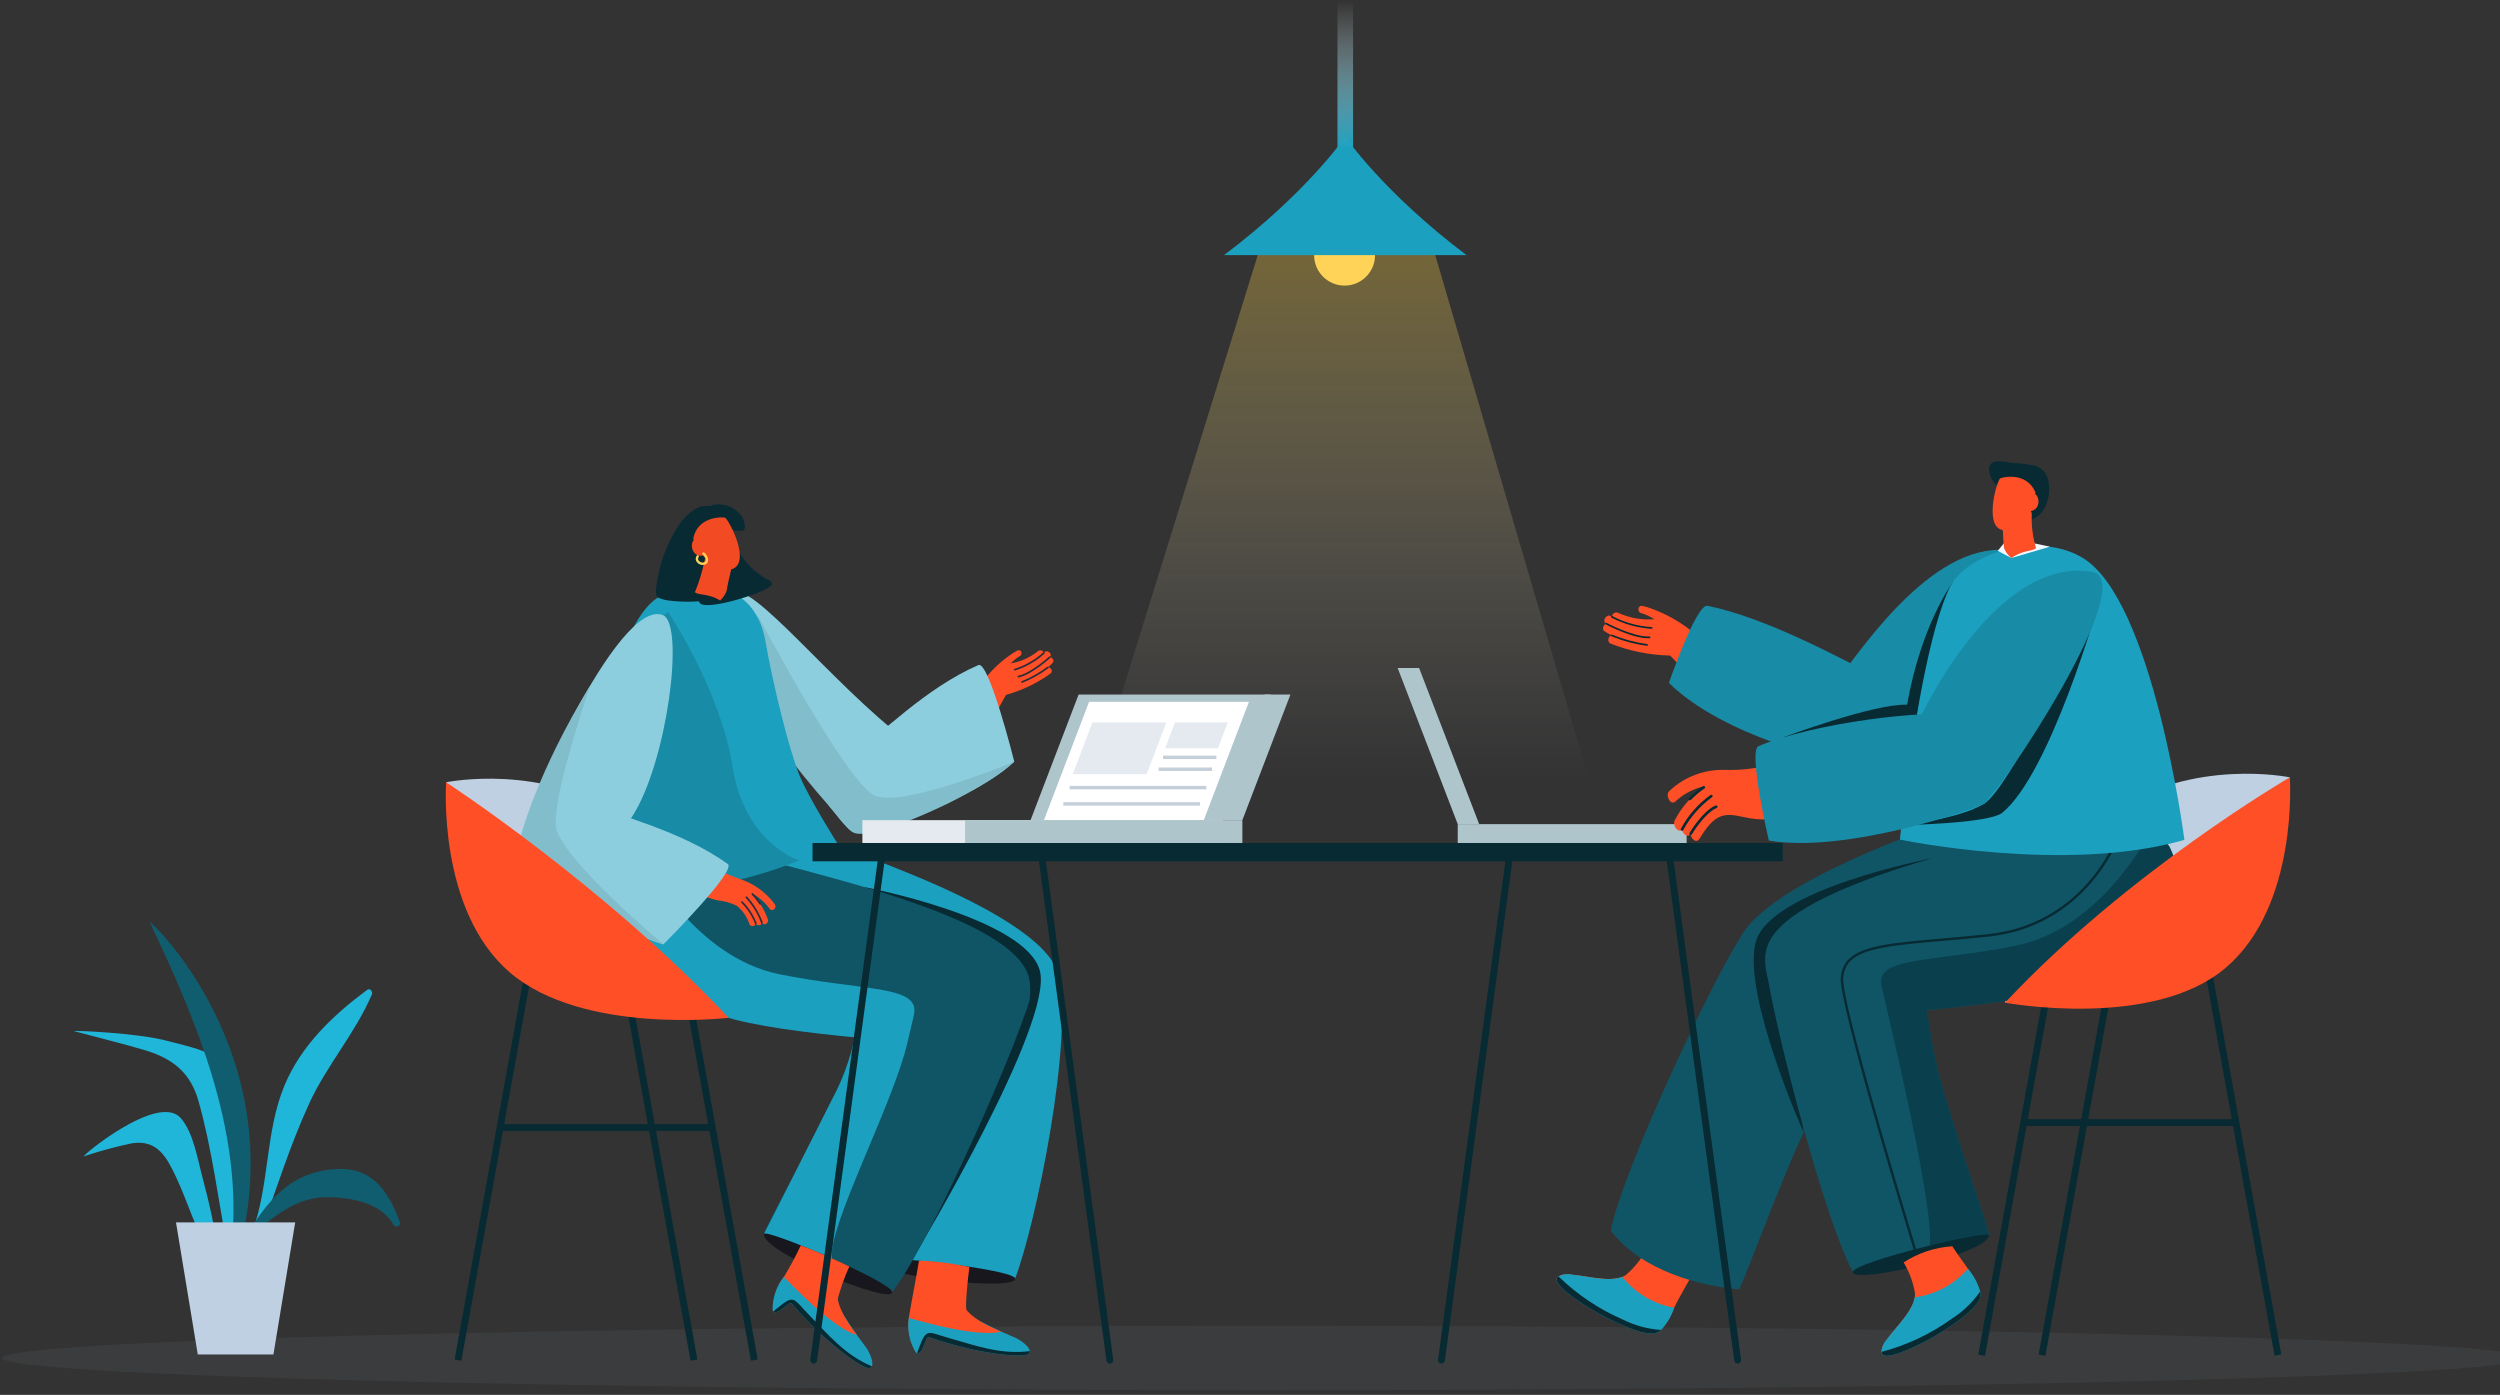 <svg width="371" height="207" viewBox="0 0 371 207" fill="none" xmlns="http://www.w3.org/2000/svg">
<rect x="0" y="0" width="371" height="207" fill="#333333" stroke="none"/>
<path opacity="0.1" d="M187.669 206.305C291.129 206.305 375 204.164 375 201.523C375 198.882 291.129 196.741 187.669 196.741C84.209 196.741 0.338 198.882 0.338 201.523C0.338 204.164 84.209 206.305 187.669 206.305Z" fill="#839499"/>
<path opacity="0.34" d="M187.721 34.409L162.529 115.604H235.785L211.975 34.409H187.721Z" fill="url(#paint0_linear_1_1507)"/>
<path d="M199.535 42.384C202.031 42.384 204.055 40.36 204.055 37.864C204.055 35.368 202.031 33.344 199.535 33.344C197.039 33.344 195.015 35.368 195.015 37.864C195.015 40.36 197.039 42.384 199.535 42.384Z" fill="#FFD357"/>
<path d="M199.639 20.291C199.639 20.291 194.039 28.525 181.639 37.864H217.634C205.242 28.525 199.639 20.291 199.639 20.291Z" fill="#1CA0BF"/>
<path d="M200.797 0.164H198.481V21.992H200.797V0.164Z" fill="url(#paint1_linear_1_1507)"/>
<path d="M216.327 122.302H219.51L210.596 99.132H207.413L216.327 122.302Z" fill="#AFC5CC"/>
<path d="M250.297 122.302H216.327V125.1H250.297V122.302Z" fill="#AFC5CC"/>
<path d="M238.356 92.551C238.32 92.522 238.28 92.501 238.245 92.468C237.725 91.997 238.564 90.991 239.084 91.468C239.12 91.501 239.165 91.517 239.202 91.545C239.205 91.427 239.239 91.312 239.3 91.211C239.362 91.11 239.449 91.027 239.552 90.97C239.656 90.913 239.773 90.884 239.891 90.886C240.009 90.889 240.125 90.922 240.226 90.983C241.883 91.725 243.701 92.038 245.511 91.894C244.911 91.501 244.257 91.198 243.57 90.994C242.891 90.85 243.049 89.762 243.732 89.915C244.104 89.998 244.471 90.101 244.832 90.224C247.949 91.317 250.772 93.117 253.078 95.483C253.485 95.823 253.873 96.185 254.241 96.568C254.3 96.645 254.337 96.736 254.348 96.832C254.359 96.928 254.345 97.025 254.306 97.114C253.745 98.246 253.054 99.309 252.247 100.281C252.192 100.344 252.124 100.394 252.047 100.427C252.093 100.547 252.094 100.679 252.051 100.8C252.008 100.921 251.923 101.022 251.811 101.085C251.699 101.148 251.569 101.17 251.443 101.145C251.317 101.12 251.204 101.051 251.125 100.95C250.101 99.667 249.005 98.442 247.842 97.283C244.811 97.217 241.815 96.615 238.994 95.504C238.426 95.247 238.687 94.288 239.206 94.314C239.212 94.314 239.216 94.305 239.221 94.301L239.197 94.288C238.806 94.106 238.431 93.894 238.074 93.652C237.671 93.335 237.993 92.67 238.356 92.551Z" fill="#FF4F26"/>
<path d="M245.038 93.307C242.977 93.175 240.967 92.612 239.138 91.654C239.122 91.647 239.108 91.636 239.096 91.623C239.084 91.61 239.075 91.595 239.07 91.578C239.064 91.562 239.062 91.544 239.064 91.527C239.065 91.509 239.07 91.492 239.078 91.477C239.087 91.462 239.098 91.448 239.112 91.437C239.126 91.426 239.141 91.418 239.158 91.414C239.175 91.409 239.193 91.409 239.21 91.411C239.228 91.414 239.244 91.42 239.259 91.429C241.049 92.369 243.017 92.922 245.035 93.053H245.117C245.151 93.053 245.183 93.066 245.207 93.09C245.231 93.114 245.244 93.147 245.244 93.18C245.244 93.214 245.231 93.247 245.207 93.271C245.183 93.295 245.151 93.308 245.117 93.308L245.038 93.307Z" fill="#072A33"/>
<path d="M244.573 94.714C242.186 94.714 238.459 92.75 238.297 92.663C238.267 92.647 238.245 92.62 238.235 92.588C238.225 92.556 238.228 92.521 238.244 92.491C238.26 92.461 238.287 92.439 238.319 92.429C238.351 92.419 238.386 92.422 238.416 92.438C238.456 92.459 242.25 94.458 244.574 94.458C244.648 94.458 244.723 94.458 244.793 94.451H244.801C244.835 94.45 244.868 94.462 244.892 94.486C244.917 94.509 244.931 94.541 244.933 94.575C244.934 94.608 244.921 94.641 244.898 94.666C244.875 94.691 244.843 94.705 244.809 94.706C244.731 94.711 244.653 94.714 244.573 94.714Z" fill="#072A33"/>
<path d="M244.422 95.835C242.611 95.597 240.84 95.122 239.153 94.423C239.122 94.41 239.097 94.385 239.084 94.354C239.071 94.323 239.07 94.288 239.083 94.257C239.096 94.226 239.121 94.202 239.152 94.189C239.183 94.176 239.218 94.175 239.249 94.187C240.908 94.87 242.648 95.339 244.426 95.581C244.46 95.581 244.492 95.594 244.516 95.618C244.54 95.642 244.553 95.675 244.553 95.709C244.553 95.742 244.54 95.775 244.516 95.799C244.492 95.823 244.46 95.836 244.426 95.836L244.422 95.835Z" fill="#072A33"/>
<path d="M300.872 82.341C289.633 78.096 278.627 92.841 272.992 100.574C267.357 108.307 271.248 113.992 275.203 113.092C287.607 110.269 307.683 84.914 300.872 82.341Z" fill="#188BA6"/>
<path d="M253.399 89.899C261.93 91.64 272.613 97.386 278.855 100.619C283.577 103.064 275.765 113.35 273.997 113.163C272.229 112.976 255.837 109.375 247.665 101.344C247.666 101.346 251.729 89.558 253.399 89.899Z" fill="#188BA6"/>
<path d="M289.875 86.289C289.875 86.289 285.136 92.521 283.014 104.577C278.021 104.407 264.545 109.455 264.545 109.455L285.71 107.261L289.875 86.289Z" fill="#072A33"/>
<path d="M246.011 197.28C247.109 196.47 247.952 195.362 248.437 194.086C248.445 194.079 248.451 194.068 248.453 194.057C249.045 192.729 250.963 189.557 251.59 188.282C250.422 186.333 246.754 186.688 244.348 185.394C243.566 186.865 242.508 188.172 241.233 189.244C241.079 189.342 240.914 189.423 240.743 189.486C238.4 190.399 234.573 189.035 232.409 189.138C232.172 189.118 231.933 189.145 231.707 189.219C231.481 189.293 231.272 189.411 231.093 189.567C229.678 191.057 243.577 199.095 246.011 197.28Z" fill="#FF4F26"/>
<path d="M231.29 189.427C231.219 189.463 231.156 189.513 231.106 189.574C229.553 191.139 243.729 199.414 246.076 197.655H246.09C246.24 197.575 246.379 197.477 246.504 197.363C247.387 196.429 248.049 195.308 248.44 194.084C248.443 194.083 248.447 194.08 248.448 194.077C248.45 194.074 248.451 194.07 248.45 194.066C245.415 193.52 242.68 191.895 240.75 189.489C238.691 190.289 235.5 189.35 233.296 189.162C232.618 188.992 231.9 189.087 231.29 189.427Z" fill="#1CA0BF"/>
<path d="M231.29 189.427C231.219 189.463 231.156 189.513 231.106 189.574C229.553 191.139 243.729 199.414 246.076 197.655H246.09C246.24 197.575 246.379 197.477 246.504 197.363C244.541 197.234 242.624 196.715 240.865 195.835C237.308 194.302 234.063 192.13 231.29 189.427V189.427Z" fill="#072A33"/>
<path d="M273.358 150.414C273.929 150.282 295.629 148.78 303.198 146.275C309.332 144.248 318.198 142.526 318.798 135.875C319.706 125.505 316.198 121.166 308.998 119.953C305.167 119.311 299.898 117.79 296.467 119.186C291.608 121.172 258.809 131.238 257.603 141.145C256.525 149.961 266.553 151.983 273.358 150.414Z" fill="#0F5566"/>
<path d="M258.668 138.573C255.181 143.212 240.852 173.326 239.038 182.618C242.677 187.518 249.978 190.578 258.017 191.346C258.166 191.939 264.135 175.454 267.654 168.046C270.097 162.879 273.325 158.146 276.361 153.295C277.353 151.727 278.324 150.136 279.237 148.531C281.911 143.804 262.767 133.119 258.668 138.573Z" fill="#0F5566"/>
<path d="M339.809 115.356C339.809 115.356 325.509 112.375 313.388 120.512C301.267 128.649 297.548 148.802 297.548 148.802L336.192 123.944L339.809 115.356Z" fill="#BED0E2"/>
<path d="M286.569 127.398C286.569 127.398 262.431 132.009 260.517 139.904C258.603 147.799 267.655 168.044 267.655 168.044L265.097 142.069L286.569 127.398Z" fill="#072A33"/>
<path d="M261.979 142.512C261.959 143.35 262.072 144.185 262.315 144.987C264.006 150.743 272.063 151.975 277.815 150.652C277.926 150.631 278.793 150.56 280.178 150.437C281.625 150.306 283.641 150.137 285.954 149.907C293.095 149.207 303.027 148.053 307.662 146.515C313.796 144.488 322.667 142.766 323.262 136.115C323.67 131.49 323.192 128.068 321.897 125.582C320.308 122.495 317.456 120.865 313.463 120.193C309.633 119.551 305.975 121.493 302.541 122.893C297.679 124.881 263.268 131.481 262.057 141.381C262.059 141.402 262.055 141.424 262.046 141.443C262.005 141.808 261.984 142.176 261.979 142.512Z" fill="#0F5566"/>
<path d="M261.964 142.298C261.964 142.368 261.974 142.441 261.974 142.512C262.042 143.342 262.154 144.168 262.31 144.987C263.94 154.705 270.91 181.304 274.962 188.73C279.762 186.102 287.762 185.022 295.143 183.33C295.195 183.37 295.174 183.238 295.113 182.953C294.492 180.477 289.513 166.399 287.697 159.247C286.938 156.169 286.356 153.05 285.955 149.905C285.619 147.44 285.334 144.955 284.997 142.479C284.987 142.428 284.987 142.379 284.977 142.327C284.743 140.492 284.477 138.649 284.151 136.827C283.235 131.713 263.442 135.155 262.045 141.442C261.977 141.722 261.949 142.01 261.964 142.298V142.298Z" fill="#0F5566"/>
<path d="M284.164 185.579C284.125 185.579 284.087 185.566 284.055 185.542C284.023 185.519 284 185.486 283.988 185.449C283.888 185.121 273.949 152.515 273.227 146.122C273.118 145.518 273.136 144.899 273.279 144.302C273.423 143.706 273.689 143.146 274.06 142.658C275.969 140.327 280.83 139.908 288.188 139.271C290.267 139.091 292.623 138.887 295.125 138.617C309.062 137.117 313.817 124.85 313.863 124.726C313.88 124.681 313.915 124.644 313.959 124.624C314.003 124.604 314.053 124.602 314.099 124.619C314.144 124.636 314.181 124.671 314.201 124.715C314.221 124.759 314.223 124.81 314.206 124.855C314.159 124.98 309.33 137.455 295.164 138.982C292.657 139.251 290.3 139.455 288.22 139.635C280.955 140.264 276.154 140.679 274.344 142.89C274.004 143.341 273.762 143.857 273.632 144.406C273.502 144.955 273.488 145.525 273.59 146.08C274.307 152.441 284.237 185.014 284.338 185.342C284.352 185.389 284.347 185.439 284.324 185.482C284.301 185.525 284.262 185.557 284.216 185.572C284.199 185.576 284.182 185.579 284.164 185.579V185.579Z" fill="#072A33"/>
<path d="M279.232 146.383C279.405 147.137 279.741 148.563 280.179 150.436C282.339 159.716 286.964 180.036 286.379 184.828C286.379 184.828 294.04 183.178 295.14 183.328L295.11 182.951C294.489 180.475 289.51 166.397 287.694 159.245C286.935 156.167 286.353 153.048 285.952 149.903C293.093 149.203 303.025 148.049 307.661 146.511C313.795 144.484 322.666 142.762 323.261 136.111C323.668 131.486 323.191 128.064 321.896 125.578L318.932 123.714C318.932 123.714 311.822 137.782 299.179 140.329C293.379 141.501 288.494 141.929 284.999 142.478C280.871 143.132 278.68 143.959 279.232 146.383Z" fill="#0A3F4D"/>
<path d="M324.166 124.638C324.166 124.638 319.55 88.846 308.938 82.706C302.107 78.753 291.565 82.23 289.212 87.419C284.622 97.538 281.946 124.596 281.946 124.596C281.946 124.596 306.487 129.741 324.166 124.638Z" fill="#1CA0BF"/>
<path d="M298.491 82.808L299.215 80.367L301.927 80.647L304.209 81.125L298.491 82.808Z" fill="#F2F8FF"/>
<path d="M298.491 82.808L297.585 80.367L296.463 81.745L298.491 82.808Z" fill="#F2F8FF"/>
<path d="M338.547 200.998L328.36 144.651L327.357 144.832L337.544 201.179L338.547 200.998Z" fill="#072A33"/>
<path d="M304.766 144.86L303.763 144.679L293.571 201.023L294.573 201.204L304.766 144.86Z" fill="#072A33"/>
<path d="M313.726 144.86L312.723 144.679L302.531 201.023L303.533 201.204L313.726 144.86Z" fill="#072A33"/>
<path d="M331.796 166.08H300.185V167.099H331.796V166.08Z" fill="#072A33"/>
<path d="M339.809 115.355C339.809 115.355 315.853 129.255 297.549 148.801C297.549 148.801 319.47 152.869 330.318 143.601C341.166 134.333 339.809 115.355 339.809 115.355Z" fill="#FF4F26"/>
<path d="M295.307 70.408C296.087 73.086 298.289 72.392 300.528 71.997C300.442 72.659 300.485 73.332 300.656 73.978C300.619 74.037 300.595 74.104 300.585 74.173C300.46 75.006 300.372 75.836 300.32 76.673C300.311 76.75 300.32 76.829 300.345 76.902C300.371 76.976 300.413 77.043 300.468 77.098C300.523 77.153 300.59 77.195 300.664 77.22C300.737 77.246 300.816 77.254 300.893 77.245C303.537 76.838 304.493 73.61 303.95 71.266C303.856 70.781 303.637 70.328 303.313 69.954C302.99 69.58 302.575 69.297 302.108 69.133C300.976 68.877 299.821 68.733 298.661 68.703C297.153 68.45 294.564 67.857 295.307 70.408Z" fill="#072A33"/>
<path d="M297.136 76.37C297.136 76.37 297.259 80.425 297.396 81.337C297.624 81.917 298.004 82.425 298.496 82.808C300.196 81.588 301.607 81.875 302.142 81.337C301.662 79.727 301.45 78.049 301.514 76.37C301.51 74.324 297.136 76.37 297.136 76.37Z" fill="#FF4F26"/>
<path d="M302.064 73.076C302.064 73.076 301.115 78.586 297.635 78.694C294.155 78.802 296.335 71.194 296.857 70.982C297.379 70.77 300.773 70.037 302.064 73.076Z" fill="#FF4F26"/>
<path d="M300.269 74.084C300.407 73.811 300.622 73.584 300.886 73.429C301.151 73.275 301.454 73.2 301.76 73.214C302.722 73.359 302.944 75.652 301.314 75.85C299.684 76.048 300.269 74.084 300.269 74.084Z" fill="#FF4F26"/>
<path d="M295.147 183.34C295.162 182.419 275.199 187.271 274.965 188.74C274.646 190.721 295.103 186.023 295.147 183.34Z" fill="#072A33"/>
<path d="M293.545 192.028C293.416 190.669 292.898 189.377 292.054 188.305C292.053 188.3 292.051 188.295 292.049 188.29C292.046 188.285 292.042 188.281 292.038 188.278C291.204 187.086 290.493 186.14 289.725 184.948C287.15 185.112 284.661 185.936 282.497 187.341C283.356 188.768 283.933 190.347 284.197 191.991C284.201 192.174 284.186 192.358 284.152 192.538C283.729 195.016 280.591 197.596 279.566 199.504C279.426 199.696 279.327 199.915 279.273 200.147C279.22 200.379 279.214 200.619 279.256 200.853C279.804 202.834 293.846 195.052 293.545 192.028Z" fill="#FF4F26"/>
<path d="M279.235 200.611C279.229 200.69 279.239 200.769 279.266 200.844C279.808 202.982 294.198 195.084 293.898 192.166V192.152C293.906 191.982 293.893 191.813 293.86 191.646C293.513 190.409 292.893 189.265 292.045 188.3C292.046 188.296 292.045 188.292 292.043 188.289C292.041 188.286 292.038 188.283 292.034 188.282C290.005 190.604 287.203 192.113 284.148 192.529C283.777 194.707 281.327 196.96 280.031 198.752C279.54 199.248 279.255 199.913 279.235 200.611V200.611Z" fill="#1CA0BF"/>
<path d="M279.235 200.612C279.229 200.691 279.239 200.77 279.266 200.845C279.808 202.983 294.198 195.085 293.898 192.167V192.153C293.906 191.983 293.893 191.813 293.86 191.647C292.74 193.264 291.308 194.64 289.648 195.696C286.507 197.959 282.978 199.625 279.235 200.612V200.612Z" fill="#072A33"/>
<path d="M311.446 89.495C311.446 89.495 298.465 116.859 294.446 119.277C290.427 121.695 281.94 122.458 281.94 122.458C281.94 122.458 295.105 122.258 297.13 120.616C304.271 114.82 311.446 89.495 311.446 89.495Z" fill="#072A33"/>
<path d="M249.613 123.091C249.713 123.791 250.475 124.391 250.875 123.742C250.88 123.735 250.885 123.728 250.891 123.721C250.891 124.468 251.723 125.205 252.164 124.521C253.074 123.107 254.012 121.568 255.572 121.078C256.872 120.672 258.445 121.248 259.796 121.447C260.887 121.62 261.996 121.651 263.096 121.539C267.145 121.099 271.147 120.305 275.058 119.166C275.168 119.105 275.265 119.022 275.341 118.922C275.417 118.822 275.472 118.707 275.501 118.584C275.53 118.462 275.533 118.335 275.509 118.211C275.486 118.087 275.437 117.97 275.366 117.866L270.788 110.943C270.71 110.793 270.584 110.673 270.429 110.605C270.274 110.537 270.1 110.524 269.937 110.569C269.825 110.567 269.714 110.598 269.621 110.66C265.563 113.1 260.9 114.348 256.166 114.26C254.623 114.185 253.08 114.423 251.631 114.96C250.182 115.497 248.857 116.321 247.736 117.384C247.047 118.022 247.922 119.595 248.615 118.952C249.8 117.839 251.259 117.06 252.843 116.693C252.843 116.747 252.832 116.793 252.837 116.849C251.029 118.089 249.556 119.758 248.55 121.705C248.105 122.53 249.098 123.719 249.613 123.091Z" fill="#FF4F26"/>
<path d="M250.806 118.76C250.768 118.759 250.73 118.748 250.698 118.728C250.676 118.714 250.656 118.695 250.641 118.674C250.626 118.652 250.615 118.628 250.61 118.602C250.604 118.576 250.603 118.55 250.608 118.524C250.613 118.498 250.623 118.473 250.637 118.451C251.261 117.779 251.963 117.183 252.729 116.677C252.773 116.648 252.826 116.637 252.878 116.647C252.929 116.657 252.975 116.687 253.005 116.73C253.034 116.774 253.046 116.827 253.037 116.879C253.027 116.931 252.998 116.977 252.955 117.007C252.231 117.48 251.566 118.037 250.975 118.667C250.957 118.695 250.932 118.719 250.902 118.735C250.873 118.751 250.84 118.76 250.806 118.76V118.76Z" fill="#072A33"/>
<path d="M249.614 123.292C249.582 123.292 249.55 123.284 249.522 123.27C249.498 123.258 249.477 123.242 249.46 123.221C249.443 123.201 249.43 123.178 249.422 123.153C249.414 123.128 249.411 123.102 249.413 123.075C249.415 123.049 249.423 123.023 249.435 123C250.499 121.009 252.006 119.29 253.841 117.975C253.885 117.946 253.94 117.936 253.992 117.947C254.044 117.958 254.089 117.989 254.118 118.034C254.147 118.079 254.157 118.133 254.146 118.185C254.135 118.237 254.103 118.282 254.059 118.311C252.289 119.595 250.831 121.259 249.791 123.182C249.774 123.215 249.749 123.242 249.718 123.262C249.687 123.281 249.651 123.292 249.614 123.292V123.292Z" fill="#072A33"/>
<path d="M250.894 123.92C250.859 123.92 250.824 123.91 250.794 123.893C250.771 123.88 250.751 123.862 250.735 123.841C250.719 123.82 250.708 123.796 250.701 123.77C250.694 123.745 250.693 123.718 250.697 123.692C250.7 123.666 250.709 123.641 250.723 123.618C250.801 123.486 252.652 120.371 254.591 119.536C254.64 119.515 254.695 119.514 254.744 119.534C254.794 119.554 254.834 119.592 254.855 119.641C254.876 119.69 254.877 119.745 254.857 119.795C254.837 119.844 254.799 119.884 254.75 119.905C252.932 120.689 251.087 123.79 251.069 123.822C251.051 123.852 251.025 123.877 250.994 123.895C250.964 123.912 250.929 123.921 250.894 123.92V123.92Z" fill="#072A33"/>
<path d="M310.518 84.881C298.687 82.794 288.584 98.799 284.478 107.441C280.372 116.083 292.004 120.612 294.415 119.15C296.826 117.688 317.689 86.148 310.518 84.881Z" fill="#188BA6"/>
<path d="M260.959 110.732C268.967 107.315 286.097 105.17 291.316 106.195C296.535 107.22 296.01 118.426 294.451 119.277C292.892 120.128 273.784 126.698 262.495 124.736C262.495 124.737 259.39 111.402 260.959 110.732Z" fill="#188BA6"/>
<path d="M66.206 116.09C66.206 116.09 80.506 113.11 92.627 121.247C104.748 129.384 108.467 149.537 108.467 149.537L69.823 124.678L66.206 116.09Z" fill="#BED0E2"/>
<path d="M134.778 139.449C134.692 141.298 134.67 143.162 134.678 145.01C134.678 145.062 134.678 145.11 134.678 145.164C134.667 147.664 134.708 150.164 134.695 152.652C134.707 155.822 134.537 158.99 134.185 162.14C133.318 169.467 130.213 184.074 129.919 186.609C129.896 186.9 129.893 187.034 129.937 186.987C137.471 187.703 145.55 187.731 150.649 189.713C153.702 181.821 159.499 153.765 157.003 144.232C156.355 141.78 135.02 134.259 134.778 139.449Z" fill="#1CA0BF"/>
<path d="M129.93 186.993C129.796 186.08 150.22 188.293 150.643 189.715C151.217 191.645 130.324 189.653 129.93 186.993Z" fill="#17171D"/>
<path d="M136.376 187.085C135.957 189.714 134.919 194.998 134.876 195.558C134.876 195.558 134.864 195.566 134.871 195.588C134.697 196.931 134.907 198.295 135.479 199.523C137.115 196.936 138.955 196.651 142.279 197.374C145.407 198.05 151.572 199.585 151.061 199.308C149.212 198.184 145.449 197.118 143.83 195.208C143.705 195.071 143.597 194.92 143.507 194.758C143.307 194.413 143.247 193.026 143.85 188.031C141.394 187.48 138.892 187.163 136.376 187.085V187.085Z" fill="#FF4F26"/>
<path d="M135.852 200.618C135.918 200.727 136.022 200.808 136.145 200.843C137.063 200.874 137.281 198.236 137.868 198.443C145.737 201.166 152.025 201.476 152.639 200.925C152.701 200.874 152.75 200.809 152.781 200.735C152.812 200.661 152.825 200.581 152.818 200.501C152.753 199.739 151.198 198.71 150.538 198.457C148.235 197.509 145.993 196.419 143.824 195.196C140.981 196.398 137.8 196.53 134.867 195.568C134.866 195.569 134.865 195.571 134.864 195.573C134.863 195.574 134.863 195.576 134.863 195.578C134.863 195.58 134.863 195.582 134.864 195.583C134.865 195.585 134.866 195.587 134.867 195.588C134.605 197.328 134.953 199.105 135.852 200.618Z" fill="#1CA0BF"/>
<path d="M143.236 194.177C144.814 196.264 148.572 197.596 148.572 197.596C148.572 197.596 145.772 198.776 134.872 195.56C134.873 195.559 141.886 192.39 143.236 194.177Z" fill="#FF4F26"/>
<path d="M136.146 200.843C137.064 200.874 137.282 198.236 137.869 198.443C145.738 201.166 152.026 201.476 152.64 200.925C152.702 200.874 152.751 200.809 152.782 200.735C152.813 200.661 152.826 200.581 152.819 200.501C148.541 201.08 144.76 199.671 140.746 198.541C137.7 197.685 137.494 196.976 136.355 200.087C136.289 200.188 136.064 200.835 136.146 200.843Z" fill="#072A33"/>
<path d="M157.254 145.385C156.047 135.478 123.248 125.413 118.389 123.427C114.956 122.027 109.689 123.552 105.859 124.194C98.659 125.405 95.152 129.746 96.059 140.116C96.651 146.767 105.524 148.49 111.659 150.516C119.228 153.022 140.927 154.523 141.499 154.655C148.3 156.225 158.331 154.205 157.254 145.385Z" fill="#1CA0BF"/>
<path d="M128.284 131.641C128.284 131.641 152.422 136.252 154.336 144.147C156.25 152.042 136.186 185.537 136.186 185.537L149.757 146.312L128.284 131.641Z" fill="#072A33"/>
<path d="M152.808 145.684C152.799 145.665 152.795 145.644 152.797 145.623C151.586 135.723 117.173 129.123 112.315 127.134C108.882 125.734 105.225 123.794 101.394 124.434C97.401 125.106 94.548 126.734 92.96 129.824C91.665 132.309 91.186 135.732 91.594 140.357C92.185 147.008 101.058 148.731 107.194 150.757C111.829 152.295 121.761 153.446 128.903 154.148C131.216 154.373 133.232 154.548 134.679 154.679C136.064 154.801 136.93 154.873 137.042 154.893C142.797 156.217 150.856 154.985 152.542 149.229C152.784 148.427 152.898 147.591 152.878 146.753C152.87 146.418 152.849 146.051 152.808 145.684Z" fill="#0F5566"/>
<path d="M152.871 147.207C152.522 140.778 133.556 134.146 131.816 139.041C131.197 140.787 130.634 142.563 130.103 144.333C130.085 144.382 130.077 144.433 130.058 144.481C129.321 146.869 128.634 149.274 127.899 151.651C126.988 154.688 125.905 157.67 124.653 160.583C121.696 167.342 114.48 180.417 113.463 182.758C113.357 183.029 113.314 183.158 113.371 183.124C120.371 185.998 128.093 188.372 132.397 191.749C137.611 185.086 148.833 159.983 152.028 150.662C152.315 149.88 152.561 149.083 152.765 148.275C152.777 148.205 152.799 148.135 152.81 148.065C152.872 147.783 152.892 147.494 152.871 147.207V147.207Z" fill="#0F5566"/>
<path d="M135.623 150.626C135.45 151.379 135.114 152.806 134.675 154.679C132.515 163.959 122.875 181.921 123.458 186.709C123.458 186.709 114.472 182.969 113.372 183.122C113.372 183.122 119.412 171.25 123.416 163.274C125.026 160.358 126.171 157.208 126.81 153.939C119.669 153.239 111.825 152.297 107.19 150.759C101.056 148.732 92.185 147.009 91.59 140.359C91.183 135.734 91.661 132.311 92.956 129.826L95.919 127.962C95.919 127.962 103.03 142.03 115.673 144.577C121.473 145.747 126.359 146.177 129.853 146.726C133.983 147.375 136.172 148.201 135.623 150.626Z" fill="#1CA0BF"/>
<path d="M113.366 183.127C113.502 182.215 132.403 190.267 132.395 191.748C132.384 193.764 112.971 185.787 113.366 183.127Z" fill="#17171D"/>
<path d="M155.801 97.516C155.823 97.486 155.852 97.461 155.872 97.429C156.184 96.956 155.311 96.342 154.999 96.816C154.978 96.849 154.944 96.87 154.921 96.901C154.893 96.809 154.842 96.726 154.772 96.659C154.702 96.593 154.617 96.546 154.523 96.523C154.43 96.5 154.332 96.501 154.24 96.527C154.147 96.552 154.063 96.602 153.995 96.67C152.835 97.586 151.464 98.197 150.007 98.448C150.399 98.017 150.852 97.647 151.352 97.348C151.859 97.098 151.506 96.282 150.999 96.539C150.724 96.68 150.457 96.834 150.199 97.003C147.969 98.482 146.114 100.46 144.78 102.779C144.528 103.126 144.297 103.487 144.086 103.861C144.056 103.933 144.047 104.012 144.058 104.09C144.069 104.167 144.1 104.24 144.149 104.301C144.831 105.07 145.6 105.759 146.439 106.353C146.773 106.481 147.117 106.579 147.469 106.643C148.011 105.434 148.622 104.256 149.299 103.117C151.676 102.453 153.918 101.376 155.922 99.934C156.322 99.618 155.91 98.922 155.506 99.049C155.501 99.047 155.496 99.045 155.491 99.042C155.497 99.037 155.503 99.032 155.508 99.027C155.779 98.807 156.031 98.565 156.262 98.304C156.506 97.989 156.114 97.535 155.801 97.516Z" fill="#FF4F26"/>
<path d="M150.584 99.509C150.552 99.51 150.522 99.499 150.498 99.478C150.474 99.457 150.459 99.428 150.455 99.397C150.452 99.366 150.46 99.334 150.478 99.308C150.496 99.283 150.523 99.265 150.554 99.258C152.138 98.754 153.597 97.919 154.834 96.808C154.859 96.789 154.891 96.78 154.923 96.782C154.954 96.785 154.984 96.8 155.005 96.823C155.027 96.846 155.039 96.877 155.039 96.909C155.04 96.941 155.028 96.971 155.007 96.995C153.743 98.141 152.243 98.998 150.613 99.505C150.604 99.507 150.594 99.509 150.584 99.509V99.509Z" fill="#2A2B3C"/>
<path d="M151.13 100.535C151.096 100.538 151.063 100.528 151.037 100.506C151.011 100.485 150.995 100.454 150.992 100.421C150.988 100.387 150.999 100.354 151.02 100.328C151.042 100.302 151.072 100.285 151.106 100.282C152.943 99.923 155.688 97.447 155.716 97.421C155.742 97.402 155.773 97.393 155.805 97.396C155.837 97.399 155.866 97.414 155.888 97.438C155.909 97.461 155.921 97.492 155.921 97.524C155.921 97.556 155.909 97.587 155.887 97.61C155.773 97.71 153.062 100.159 151.155 100.532L151.13 100.535Z" fill="#2A2B3C"/>
<path d="M151.665 101.337C151.634 101.338 151.603 101.327 151.58 101.306C151.556 101.286 151.541 101.258 151.537 101.227C151.532 101.196 151.54 101.165 151.557 101.139C151.574 101.113 151.601 101.095 151.631 101.087C152.983 100.538 154.259 99.821 155.431 98.952C155.444 98.942 155.459 98.934 155.476 98.93C155.492 98.926 155.509 98.925 155.525 98.928C155.542 98.93 155.558 98.936 155.572 98.945C155.586 98.954 155.598 98.965 155.608 98.979C155.618 98.992 155.625 99.008 155.629 99.024C155.633 99.04 155.633 99.057 155.631 99.073C155.628 99.09 155.622 99.106 155.614 99.12C155.605 99.134 155.593 99.146 155.58 99.156C154.388 100.047 153.085 100.778 151.703 101.331C151.691 101.335 151.678 101.337 151.665 101.337V101.337Z" fill="#2A2B3C"/>
<path d="M108.583 87.958C111.41 85.822 123.664 101.706 134.36 109.752C142.005 115.504 128.76 124.766 126.331 123.334C123.902 121.902 102.774 92.346 108.583 87.958Z" fill="#8DCEDE"/>
<path d="M145.199 98.695C137.399 102.069 130.694 108.976 126.408 112.125C122.122 115.274 125.265 123.316 127.039 123.425C128.813 123.534 144.09 119.116 150.518 113.025C150.518 113.02 146.765 98.019 145.199 98.695Z" fill="#8DCEDE"/>
<path d="M112.51 91.421C112.51 91.421 125.583 116.121 129.776 118.042C133.969 119.963 150.517 113.019 150.517 113.019C150.517 113.019 146.771 116.624 137.83 120.554C129.777 124.095 127.018 124.097 126.33 123.333C110.385 105.603 114.335 107.581 112.51 91.421Z" fill="#82BDCC"/>
<path d="M84.66 131.743C84.66 131.743 89.307 92.196 98.189 88.399C105.446 85.299 112.211 87.368 113.566 95.048C114.81 102.095 117.137 111.284 118.591 114.929C120.002 118.464 124.44 125.429 124.44 125.429C124.44 125.429 102.731 135.211 84.66 131.743Z" fill="#1CA0BF"/>
<path d="M106.87 89.112L105.984 86.725L103.484 86.893L101.025 87.369L106.87 89.112Z" fill="#FFD357"/>
<path d="M106.87 89.112L107.61 86.612L108.673 88.081L106.87 89.112Z" fill="#FFD357"/>
<path d="M99.138 90.815C99.138 90.815 106.912 102.33 108.71 113.767C110.508 125.204 118.591 127.678 118.591 127.678C118.591 127.678 102.475 134.878 84.659 131.742C84.66 131.744 89.341 98.833 99.138 90.815Z" fill="#188BA6"/>
<path d="M113.948 136.432C113.456 135.027 112.668 133.744 111.638 132.67C111.644 132.64 111.648 132.61 111.651 132.58C112.655 133.156 113.529 133.934 114.217 134.865C114.607 135.394 115.369 134.716 114.982 134.192C113.669 132.407 111.823 131.084 109.71 130.414C106.505 129.31 103.58 127.521 101.138 125.17C101.082 125.113 101.013 125.07 100.938 125.044C100.849 124.98 100.742 124.947 100.632 124.948C100.523 124.95 100.416 124.986 100.329 125.052L96.487 127.857C96.429 127.909 96.383 127.974 96.354 128.047C96.324 128.119 96.312 128.197 96.317 128.275C96.323 128.354 96.346 128.429 96.385 128.497C96.425 128.565 96.479 128.623 96.544 128.666C99.017 130.239 101.594 131.642 104.258 132.866C104.969 133.189 105.711 133.437 106.473 133.606C107.466 133.705 108.435 133.975 109.335 134.406C110.218 135.122 110.873 136.08 111.22 137.163C111.268 137.257 111.344 137.334 111.438 137.382C111.532 137.43 111.639 137.448 111.744 137.431C111.848 137.415 111.945 137.365 112.02 137.291C112.094 137.216 112.144 137.119 112.16 137.015C112.16 137.02 112.165 137.025 112.168 137.031C112.21 137.121 112.279 137.195 112.365 137.245C112.45 137.295 112.549 137.319 112.648 137.312C112.747 137.305 112.841 137.268 112.919 137.207C112.997 137.145 113.054 137.062 113.084 136.967C113.356 137.44 114.153 137.009 113.948 136.432Z" fill="#FF4F26"/>
<path d="M112.802 134.251C112.777 134.251 112.753 134.244 112.733 134.23C112.712 134.217 112.696 134.198 112.686 134.175C112.353 133.666 111.971 133.191 111.546 132.757C111.527 132.732 111.517 132.701 111.52 132.669C111.522 132.637 111.537 132.608 111.56 132.586C111.583 132.564 111.613 132.552 111.645 132.551C111.676 132.55 111.707 132.561 111.731 132.582C112.175 133.039 112.573 133.538 112.919 134.073C112.926 134.088 112.93 134.105 112.93 134.121C112.93 134.138 112.927 134.155 112.921 134.17C112.915 134.186 112.906 134.2 112.895 134.212C112.883 134.224 112.869 134.233 112.854 134.24C112.838 134.247 112.82 134.251 112.802 134.251Z" fill="#2A2B3C"/>
<path d="M113.083 137.09C113.056 137.09 113.03 137.082 113.008 137.066C112.987 137.05 112.971 137.028 112.963 137.002C112.453 135.603 111.672 134.32 110.663 133.225C110.643 133.2 110.633 133.169 110.635 133.138C110.637 133.106 110.651 133.076 110.673 133.054C110.695 133.032 110.725 133.019 110.757 133.017C110.789 133.016 110.82 133.026 110.844 133.046C111.879 134.167 112.68 135.484 113.201 136.918C113.206 136.934 113.209 136.95 113.207 136.967C113.206 136.983 113.202 137 113.195 137.014C113.187 137.029 113.177 137.043 113.165 137.053C113.152 137.064 113.138 137.073 113.122 137.078C113.11 137.085 113.097 137.089 113.083 137.09V137.09Z" fill="#2A2B3C"/>
<path d="M112.158 137.14C112.133 137.14 112.108 137.133 112.087 137.118C112.065 137.104 112.049 137.084 112.04 137.06C111.584 135.899 110.895 134.844 110.015 133.96C109.992 133.938 109.978 133.908 109.976 133.876C109.973 133.845 109.983 133.813 110.003 133.788C110.023 133.763 110.051 133.746 110.082 133.741C110.114 133.736 110.146 133.743 110.173 133.76C111.092 134.67 111.808 135.764 112.273 136.971C112.285 137.002 112.285 137.037 112.271 137.068C112.258 137.099 112.233 137.123 112.202 137.136C112.188 137.14 112.173 137.141 112.158 137.14Z" fill="#2A2B3C"/>
<path d="M98.38 91.289C101.665 92.616 99.01 113.165 93.806 121.189C88.602 129.213 77.188 127.52 77.168 124.7C77.148 121.88 91.628 88.564 98.38 91.289Z" fill="#8DCEDE"/>
<path d="M108.001 128.215C101.101 123.262 91.724 121.062 86.82 119.005C81.916 116.948 76.634 123.781 77.455 125.357C78.276 126.933 89.919 137.765 98.455 140.143C98.451 140.143 109.39 129.209 108.001 128.215Z" fill="#8DCEDE"/>
<path d="M87.604 101.706C87.604 101.706 81.985 118.047 82.494 122.631C83.003 127.215 98.45 140.141 98.45 140.141C98.45 140.141 93.431 138.782 85.463 133.135C78.285 128.049 76.963 125.709 77.163 124.701C77.363 123.693 79.723 114.611 87.604 101.706Z" fill="#82BDCC"/>
<path d="M118.825 184.829C118.086 186.421 117.259 187.97 116.348 189.47C116.348 189.47 116.333 189.47 116.328 189.492C115.503 190.566 115 191.852 114.877 193.201C117.591 191.785 119.326 192.462 121.841 194.759C124.206 196.916 128.766 201.338 128.464 200.843C127.428 198.943 124.711 196.129 124.272 193.664C124.232 193.483 124.214 193.298 124.217 193.113C124.674 191.343 125.283 189.616 126.036 187.95C125.714 187.746 121.079 185.633 118.825 184.829Z" fill="#FF4F26"/>
<path d="M114.653 194.337C114.655 194.464 114.705 194.586 114.794 194.678C115.573 195.166 117.085 192.995 117.494 193.467C122.931 199.773 128.214 203.199 129.021 203.031C129.1 203.019 129.175 202.987 129.239 202.939C129.304 202.891 129.355 202.828 129.389 202.755C129.714 202.062 128.889 200.394 128.443 199.844C126.928 197.868 125.536 195.801 124.274 193.655C121.212 193.267 118.394 191.782 116.341 189.477C116.339 189.478 116.338 189.478 116.336 189.48C116.335 189.481 116.334 189.482 116.333 189.484C116.332 189.486 116.331 189.488 116.331 189.489C116.331 189.491 116.331 189.493 116.332 189.495C115.229 190.866 114.635 192.577 114.653 194.337V194.337Z" fill="#1CA0BF"/>
<path d="M124.272 192.475C124.589 195.075 127.172 198.112 127.172 198.112C127.172 198.112 124.155 197.724 116.348 189.471C116.346 189.471 124.006 190.255 124.272 192.475Z" fill="#FF4F26"/>
<path d="M114.794 194.679C115.573 195.167 117.085 192.996 117.494 193.468C122.931 199.774 128.214 203.2 129.021 203.032C129.1 203.02 129.175 202.988 129.24 202.94C129.304 202.892 129.355 202.829 129.389 202.756C125.399 201.109 122.836 197.989 119.933 194.999C117.733 192.729 117.906 192.013 115.36 194.131C115.246 194.184 114.727 194.631 114.794 194.679Z" fill="#072A33"/>
<path d="M114.267 86.195C112.895 85.522 111.682 84.562 110.712 83.382C109.741 82.201 109.035 80.826 108.64 79.349C108.64 79.349 108.64 79.349 108.64 79.349C108.882 78.199 109.398 76.478 108.373 75.778C107.559 75.222 107.573 74.692 106.857 75.151C104.568 76.625 103.809 80.326 103.45 82.975C103.233 84.575 103.265 89.066 103.955 89.588C105.168 90.508 112.742 88.208 114.261 87.076C114.337 87.03 114.4 86.966 114.443 86.889C114.487 86.812 114.511 86.726 114.511 86.637C114.512 86.549 114.49 86.462 114.447 86.384C114.404 86.307 114.342 86.242 114.267 86.195V86.195Z" fill="#072A33"/>
<path d="M105.434 75.065C105.404 75.081 105.376 75.099 105.349 75.12C102.721 74.677 101 77.695 101.706 80.269C101.974 81.244 103.206 82.889 104.306 81.808C104.854 81.271 104.877 80.108 104.957 79.408C104.995 79.057 105.009 78.703 104.999 78.35C105.205 78.386 105.413 78.404 105.622 78.404C107.085 78.616 108.559 78.743 110.037 78.784C110.171 78.782 110.3 78.728 110.395 78.633C110.49 78.538 110.544 78.409 110.546 78.275C110.618 75.842 107.534 74.234 105.434 75.065Z" fill="#072A33"/>
<path d="M108.33 87.78C107.168 86.787 106.232 85.556 105.585 84.171C104.938 82.787 104.594 81.279 104.578 79.751V79.751C105.1 78.698 106.026 77.158 105.208 76.226C104.557 75.484 104.7 74.974 103.895 75.242C101.312 76.102 99.657 79.497 98.652 81.974C98.044 83.474 96.96 87.826 97.499 88.505C98.445 89.698 106.353 89.352 108.106 88.633C108.191 88.608 108.268 88.561 108.329 88.497C108.391 88.434 108.435 88.355 108.458 88.269C108.48 88.184 108.48 88.094 108.458 88.008C108.436 87.922 108.391 87.844 108.33 87.78V87.78Z" fill="#072A33"/>
<path d="M108.919 82.886C108.919 82.886 107.94 86.65 107.865 87.569C107.677 88.164 107.331 88.697 106.865 89.111C105.085 88.011 103.699 88.389 103.128 87.889C103.752 86.37 104.23 84.796 104.555 83.186C104.829 81.153 108.919 82.886 108.919 82.886Z" fill="#F24B24"/>
<path d="M102.874 79.915C102.874 79.915 104.914 85.121 108.344 84.524C111.774 83.927 108.106 76.913 107.551 76.814C106.996 76.715 103.524 76.675 102.874 79.915Z" fill="#F24B24"/>
<path d="M104.834 80.537C104.643 80.298 104.388 80.118 104.098 80.02C103.808 79.922 103.496 79.91 103.199 79.985C102.285 80.32 102.531 82.61 104.166 82.477C105.801 82.344 104.834 80.537 104.834 80.537Z" fill="#F24B24"/>
<path d="M104.516 82.009C104.33 81.874 104.09 82.144 104.28 82.281C104.572 82.494 105.014 83.169 104.539 83.428C104.113 83.659 103.331 83.181 103.681 82.684C103.814 82.495 103.543 82.256 103.409 82.447C102.89 83.181 103.7 83.983 104.481 83.825C105.445 83.627 105.105 82.435 104.516 82.009Z" fill="#FFD357"/>
<path d="M78.659 145.592L77.657 145.411L67.464 201.756L68.467 201.937L78.659 145.592Z" fill="#072A33"/>
<path d="M112.445 201.746L102.258 145.398L101.255 145.579L111.442 201.927L112.445 201.746Z" fill="#072A33"/>
<path d="M103.485 201.746L93.298 145.398L92.295 145.579L102.482 201.927L103.485 201.746Z" fill="#072A33"/>
<path d="M105.831 166.816H74.22V167.835H105.831V166.816Z" fill="#072A33"/>
<path d="M66.206 116.09C66.206 116.09 89.816 131.49 108.121 151.043C108.121 151.043 86.544 153.605 75.697 144.343C64.85 135.081 66.206 116.09 66.206 116.09Z" fill="#FF4F26"/>
<path d="M264.554 125.103H120.578V127.82H264.554V125.103Z" fill="#072A33"/>
<path d="M120.748 202.356C120.725 202.356 120.702 202.355 120.679 202.351C120.612 202.342 120.549 202.32 120.491 202.286C120.433 202.253 120.382 202.208 120.342 202.154C120.301 202.101 120.272 202.04 120.255 201.976C120.238 201.911 120.234 201.843 120.243 201.777L130.43 126.39C130.439 126.324 130.461 126.26 130.495 126.202C130.528 126.144 130.573 126.094 130.627 126.053C130.68 126.013 130.741 125.983 130.805 125.966C130.87 125.949 130.938 125.945 131.004 125.954C131.07 125.963 131.134 125.985 131.192 126.019C131.25 126.053 131.3 126.097 131.341 126.151C131.381 126.204 131.411 126.265 131.428 126.329C131.445 126.394 131.449 126.462 131.44 126.528L121.253 201.912C121.237 202.035 121.177 202.147 121.084 202.229C120.991 202.311 120.872 202.356 120.748 202.356V202.356Z" fill="#072A33"/>
<path d="M164.697 202.356C164.574 202.355 164.456 202.31 164.364 202.229C164.272 202.148 164.213 202.036 164.197 201.915L154.01 126.531C154.001 126.465 154.005 126.397 154.022 126.332C154.039 126.268 154.068 126.207 154.109 126.154C154.149 126.1 154.2 126.056 154.258 126.022C154.316 125.988 154.38 125.966 154.446 125.957C154.512 125.948 154.58 125.952 154.644 125.969C154.709 125.986 154.77 126.016 154.823 126.056C154.876 126.097 154.921 126.147 154.955 126.205C154.989 126.263 155.011 126.327 155.02 126.393L165.207 201.777C165.216 201.843 165.212 201.911 165.195 201.976C165.178 202.04 165.148 202.101 165.108 202.154C165.067 202.208 165.017 202.253 164.959 202.286C164.901 202.32 164.837 202.342 164.771 202.351C164.746 202.355 164.722 202.357 164.697 202.356V202.356Z" fill="#072A33"/>
<path d="M213.912 202.356C213.889 202.356 213.866 202.355 213.843 202.351C213.777 202.342 213.713 202.32 213.655 202.286C213.597 202.253 213.546 202.208 213.506 202.154C213.465 202.101 213.436 202.04 213.419 201.976C213.402 201.911 213.398 201.843 213.407 201.777L223.594 126.39C223.602 126.323 223.623 126.259 223.656 126.2C223.689 126.142 223.734 126.091 223.788 126.05C223.841 126.01 223.902 125.98 223.967 125.963C224.033 125.947 224.1 125.944 224.167 125.954C224.233 125.963 224.297 125.985 224.355 126.019C224.413 126.052 224.463 126.097 224.504 126.151C224.544 126.204 224.574 126.265 224.591 126.329C224.608 126.394 224.612 126.462 224.603 126.528L214.416 201.912C214.4 202.035 214.34 202.147 214.248 202.229C214.155 202.311 214.035 202.356 213.912 202.356V202.356Z" fill="#072A33"/>
<path d="M257.864 202.356C257.741 202.355 257.623 202.31 257.531 202.229C257.44 202.148 257.38 202.036 257.364 201.915L247.177 126.531C247.168 126.465 247.172 126.397 247.189 126.332C247.206 126.268 247.235 126.207 247.276 126.154C247.316 126.1 247.367 126.055 247.425 126.022C247.483 125.988 247.547 125.966 247.613 125.957C247.679 125.947 247.747 125.95 247.813 125.966C247.878 125.983 247.939 126.012 247.993 126.053C248.046 126.094 248.091 126.145 248.124 126.203C248.158 126.262 248.179 126.326 248.187 126.393L258.374 201.777C258.383 201.843 258.379 201.911 258.362 201.976C258.345 202.04 258.316 202.101 258.275 202.154C258.235 202.208 258.184 202.253 258.126 202.286C258.068 202.32 258.004 202.342 257.938 202.351C257.913 202.355 257.889 202.357 257.864 202.356V202.356Z" fill="#072A33"/>
<path d="M181.472 121.711H152.933L160.066 103.07H188.606L181.472 121.711Z" fill="#AFC5CC"/>
<path d="M178.638 121.711H154.92L161.62 104.152H185.339L178.638 121.711Z" fill="white"/>
<path d="M170.153 114.893H159.192L162.126 107.205H173.092L170.153 114.893Z" fill="#E4EAEF"/>
<path d="M180.739 111.045H172.908L174.375 107.201H182.206L180.739 111.045Z" fill="#E4EAEF"/>
<path d="M181.472 121.711H127.978V125.1H181.472V121.711Z" fill="#E4EAEF"/>
<path d="M180.51 112.135H172.59V112.644H180.51V112.135Z" fill="#C4CFD9"/>
<path d="M179.873 113.899H171.953V114.408H179.873V113.899Z" fill="#C4CFD9"/>
<path d="M179.02 116.631H158.732V117.14H179.02V116.631Z" fill="#C4CFD9"/>
<path d="M178.086 119.044H157.797V119.553H178.086V119.044Z" fill="#C4CFD9"/>
<path d="M184.368 121.711H180.511L187.644 103.069H191.5L184.368 121.711Z" fill="#AFC5CC"/>
<path d="M184.366 121.711H143.214V125.1H184.366V121.711Z" fill="#AFC5CC"/>
<path d="M30.067 174.807C29.32 172.082 28.747 168.176 26.852 165.953C23.517 162.039 11.829 171.765 12.464 171.593C14.809 170.806 17.2 170.158 19.622 169.654C23.406 169.111 24.748 171.764 26.122 174.668C27.979 178.584 29.035 182.787 31.522 186.396C31.587 186.499 31.686 186.575 31.802 186.612C31.917 186.648 32.042 186.642 32.154 186.595C32.266 186.548 32.358 186.462 32.412 186.354C32.467 186.245 32.481 186.121 32.453 186.003C31.865 182.23 31.068 178.492 30.067 174.807V174.807Z" fill="#20B6D9"/>
<path d="M35.791 171.394C35.677 167.67 35.972 162.394 34.103 159.022C32.44 156.027 27.93 155.322 24.941 154.497C20.416 153.249 10.441 152.879 10.99 153.025C14.469 153.953 17.977 154.808 21.433 155.825C25.541 157.034 28.246 159.125 29.448 163.363C31.5 170.61 32.423 178.347 33.848 185.745C33.859 185.821 33.89 185.892 33.939 185.95C33.988 186.009 34.052 186.053 34.124 186.078C34.194 186.156 34.284 186.212 34.385 186.24C34.486 186.268 34.593 186.267 34.693 186.236C34.793 186.205 34.882 186.146 34.949 186.066C35.017 185.986 35.06 185.889 35.074 185.785C35.687 181.014 35.927 176.202 35.791 171.394V171.394Z" fill="#20B6D9"/>
<path d="M54.482 146.899C49.42 150.651 44.691 155.148 42.226 161.065C39.332 168.008 40.026 175.815 37.426 182.853C37.398 182.918 37.388 182.988 37.394 183.058C37.401 183.128 37.425 183.195 37.465 183.253L37.453 183.283C37.226 183.898 38.211 184.164 38.436 183.554C40.856 176.97 42.957 170.132 45.887 163.754C48.495 158.078 52.687 153.385 55.179 147.595C55.356 147.193 54.944 146.557 54.482 146.899Z" fill="#20B6D9"/>
<path d="M22.226 136.842C29.454 152.083 35.591 167.173 34.536 183.125C34.53 183.197 34.544 183.27 34.577 183.335C34.61 183.399 34.661 183.453 34.723 183.491C34.576 183.963 34.451 184.436 34.288 184.905C34.067 185.541 35.443 185.827 35.608 185.176C43.043 155.856 21.925 136.203 22.226 136.842Z" fill="#105D6F"/>
<path d="M59.356 181.383C57.473 176.276 54.874 172.861 49 173.556C43.508 174.207 40.429 177.398 37.532 181.802C37.495 181.845 37.466 181.895 37.448 181.949C37.186 182.461 37.948 182.902 38.315 182.449C41.356 179.967 44.424 177.658 48.526 177.659C51.998 177.659 56.596 178.491 58.426 181.782C58.695 182.268 59.556 181.935 59.356 181.383Z" fill="#105D6F"/>
<path d="M40.578 200.998H29.349L26.118 181.407H43.807L40.578 200.998Z" fill="#BED0E2"/>
<defs>
<linearGradient id="paint0_linear_1_1507" x1="199.157" y1="115.604" x2="199.157" y2="34.409" gradientUnits="userSpaceOnUse">
<stop stop-color="white" stop-opacity="0"/>
<stop offset="1" stop-color="#F8CB3D"/>
</linearGradient>
<linearGradient id="paint1_linear_1_1507" x1="199.639" y1="21.992" x2="199.639" y2="0.164" gradientUnits="userSpaceOnUse">
<stop stop-color="#1CA0BF"/>
<stop offset="1" stop-color="white" stop-opacity="0"/>
</linearGradient>
</defs>
</svg>

